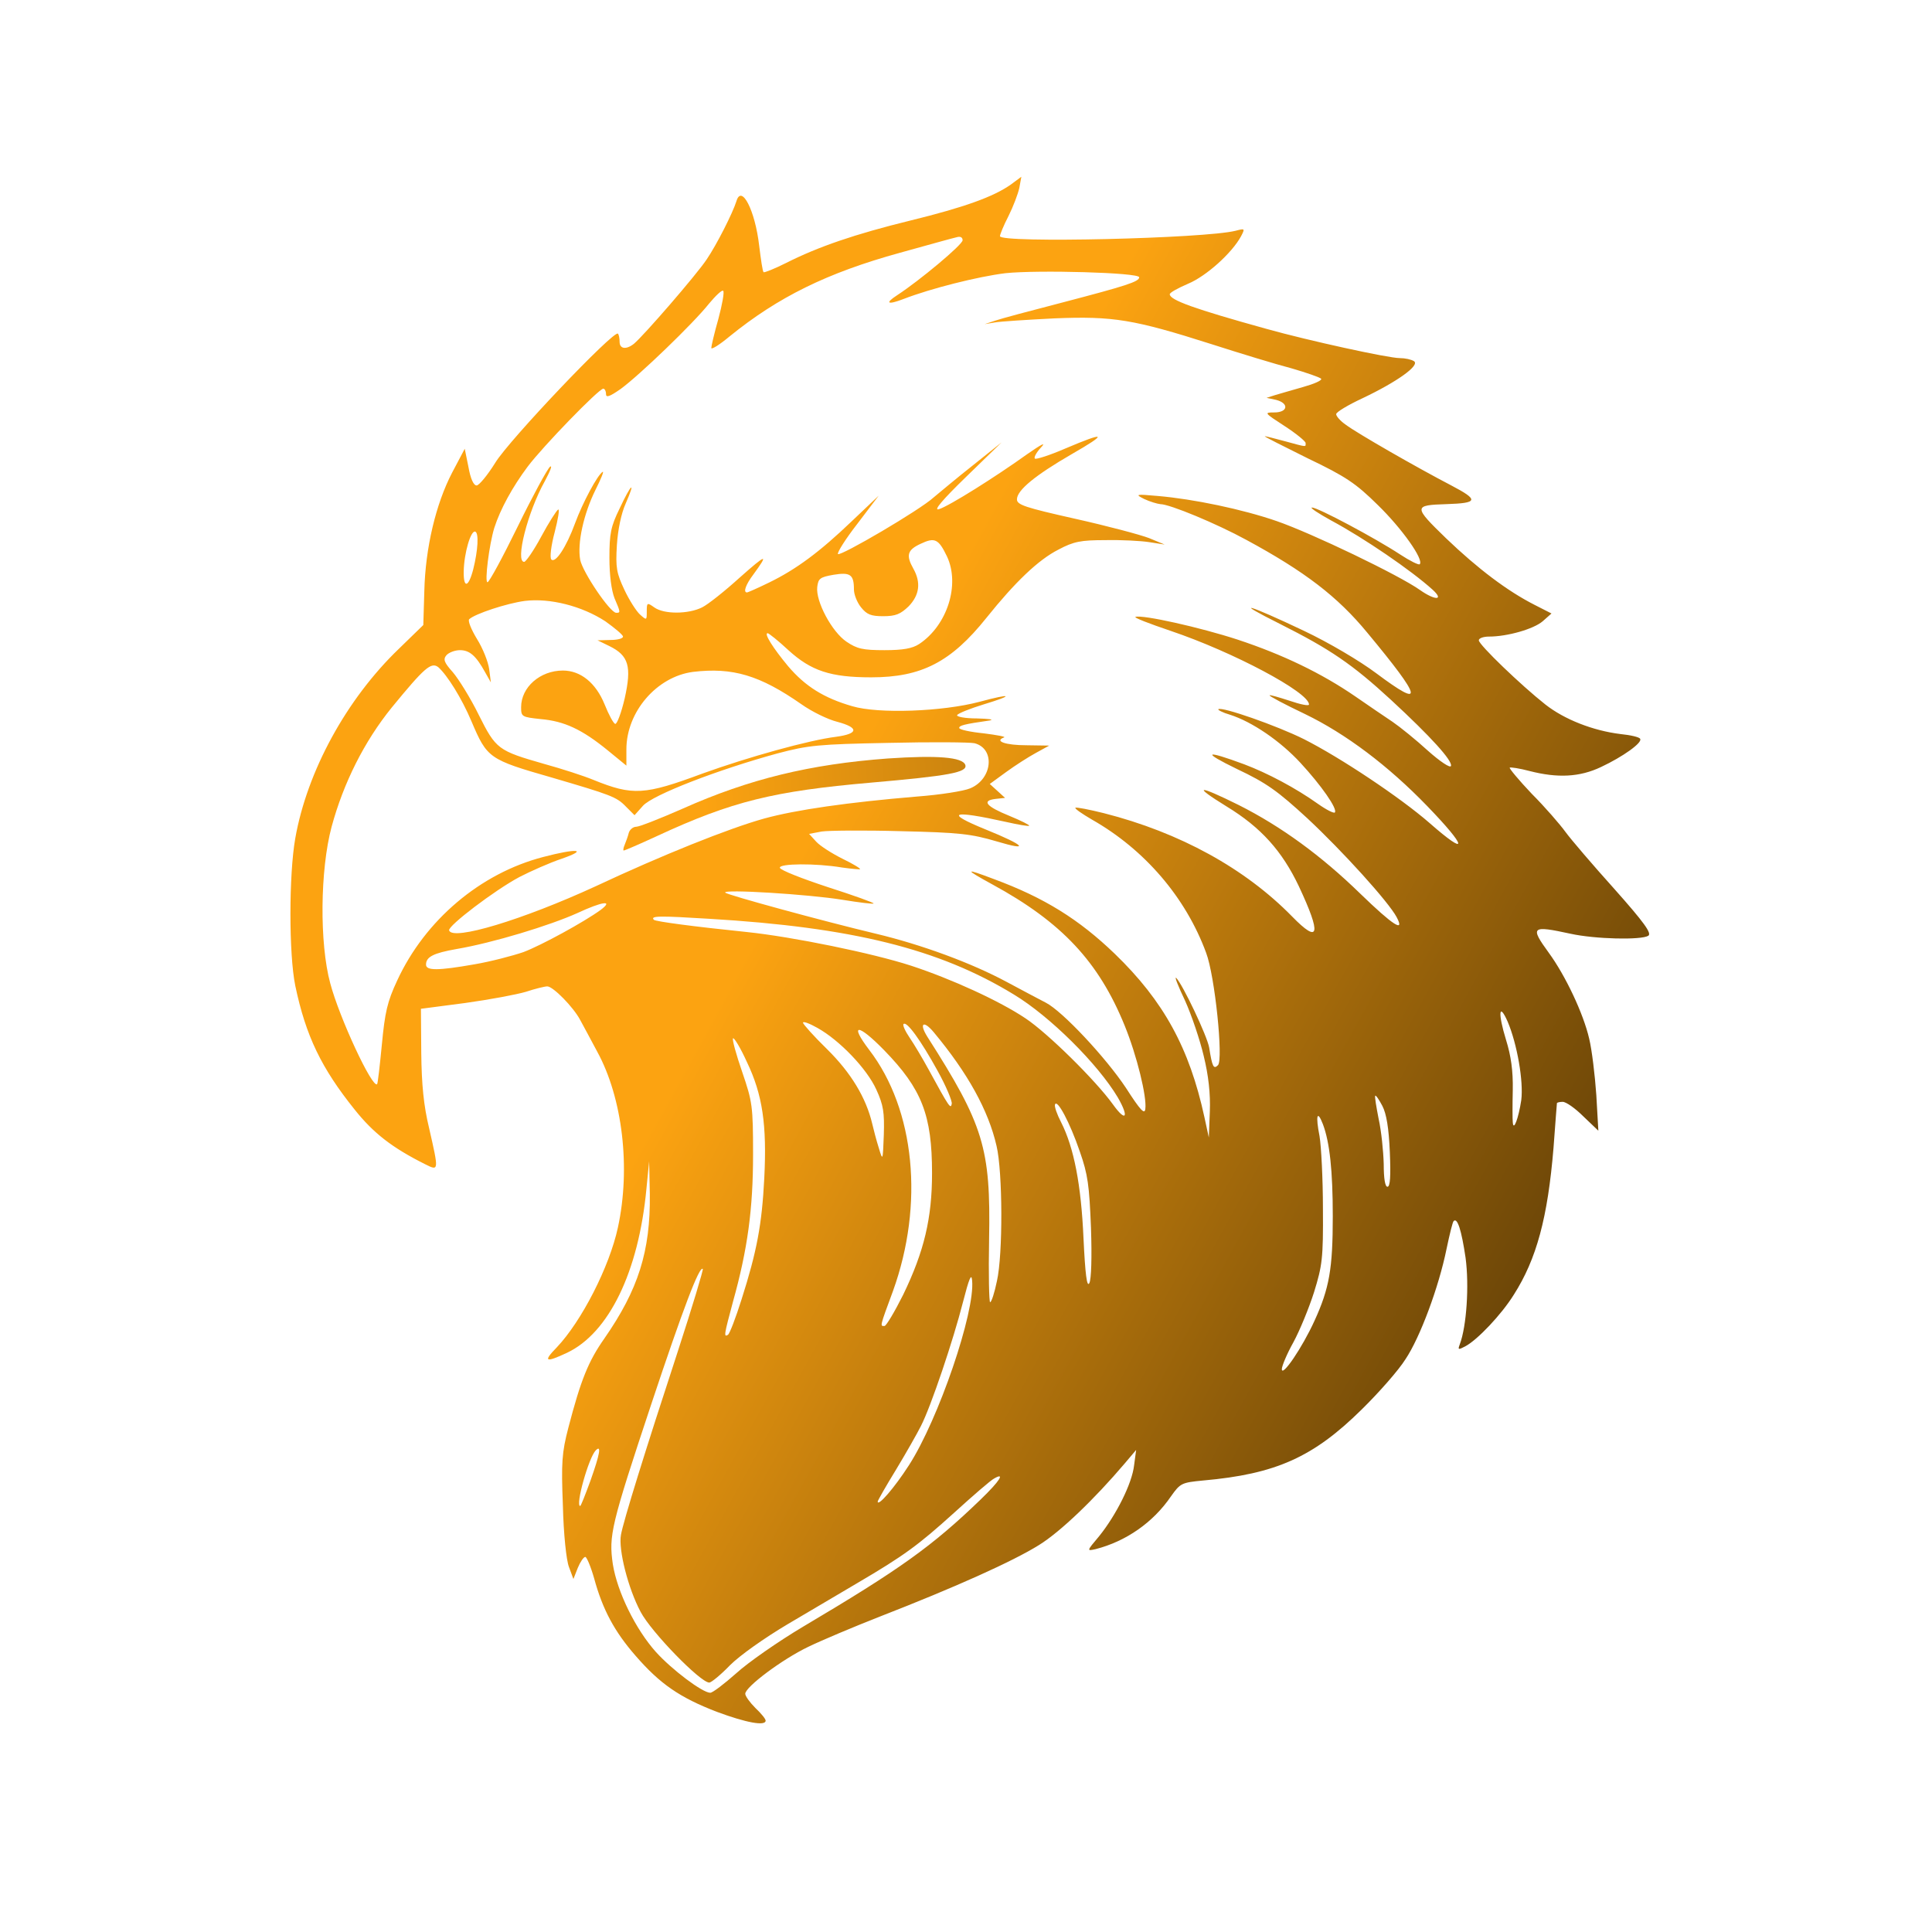 <svg width="1024" height="1024" viewBox="0 0 1024 1024" fill="none" xmlns="http://www.w3.org/2000/svg">
<path d="M379.88 907.28C360.26 899.72 349.82 892.52 336.86 877.58C325.7 864.8 319.4 853.1 314.9 836.54C313.1 830.24 310.94 825.2 310.22 825.2C309.32 825.2 307.52 827.9 306.26 830.96L303.92 836.9L301.58 830.6C300.14 827 298.7 812.96 298.34 798.02C297.44 775.16 297.8 769.94 301.22 756.8C307.88 731.24 311.84 721.52 320.3 709.46C338.3 683.54 344.78 663.2 344.42 632.96L344.06 615.5L342.62 630.08C338.48 674.18 322.64 706.58 300.5 717.02C288.98 722.42 287.72 721.7 295.1 714.14C308.24 700.28 323 671.48 327.5 650.6C334.34 619.1 330.02 582.02 316.52 557.36C312.92 550.7 308.96 543.14 307.52 540.62C303.92 533.78 293.12 522.8 290.06 522.8C288.8 522.8 283.58 524.06 278.72 525.68C273.86 527.12 259.46 529.82 246.5 531.62L223.1 534.68L223.28 558.08C223.46 574.82 224.54 585.98 227.42 597.86C232.64 620.72 232.64 620.72 225.44 617.12C207.8 608.3 197.9 600.56 188 588.14C170.36 566.18 162.08 549.08 156.5 522.44C153.08 505.7 153.08 463.76 156.5 444.32C162.8 408.68 183.68 370.52 211.4 343.88L224.36 331.28L224.9 313.28C225.44 290.42 231.02 267.02 239.66 250.46L246.32 237.86L248.3 247.58C249.38 253.7 251 257.3 252.62 257.3C253.88 257.3 258.38 251.9 262.52 245.24C269.72 233.36 325.34 174.86 327.5 176.84C328.04 177.38 328.4 179.36 328.4 181.16C328.4 184.94 331.82 185.48 335.96 182.24C341.18 177.92 369.08 145.7 374.48 137.6C379.88 129.68 388.34 112.94 390.32 106.64C393.02 97.46 400.22 111.5 402.38 130.22C403.28 137.42 404.18 143.9 404.72 144.26C405.08 144.62 410.48 142.46 416.6 139.4C433.7 130.76 453.14 124.1 482.48 116.9C511.1 109.88 526.58 104.3 535.76 97.82L541.34 93.68L540.26 99.62C539.54 102.86 537.02 109.52 534.5 114.56C531.98 119.42 530 124.28 530 125.18C530 128.96 638.72 126.44 654.92 122.3C659.78 121.04 659.96 121.04 657.8 125.18C652.94 134.18 639.26 146.42 629.72 150.38C624.32 152.72 620 155.06 620 155.96C620 159.02 632.96 163.7 671.3 174.32C693.8 180.62 735.92 189.8 741.86 189.8C744.74 189.8 747.98 190.52 749.42 191.42C752.84 193.58 740.42 202.4 722.24 211.04C714.5 214.64 708.2 218.42 708.2 219.5C708.2 220.58 710.36 223.1 713.24 225.08C719.18 229.58 751.22 247.94 769.22 257.3C783.98 265.04 783.44 266.66 766.7 267.2C749.06 267.74 749.06 268.46 766.52 285.38C783.26 301.4 798.92 313.28 813.5 320.66L822.32 325.16L817.64 329.3C812.78 333.44 798.92 337.4 789.2 337.4C786.14 337.4 783.8 338.3 783.8 339.38C783.8 341.72 806.3 363.32 819.08 373.4C829.16 381.32 844.28 387.26 858.86 389.06C864.26 389.6 868.94 390.68 869.3 391.58C870.74 393.56 860.12 401.12 848.6 406.52C837.26 411.92 825.56 412.46 810.8 408.68C805.4 407.24 800.54 406.52 800.18 406.88C799.82 407.24 805.04 413.54 811.88 420.74C818.9 427.76 826.82 436.94 829.7 440.9C832.58 444.86 844.28 458.54 855.62 471.14C871.46 488.96 875.6 494.72 873.62 495.98C869.84 498.32 845.54 497.78 832.4 494.9C811.7 490.4 810.8 491.12 820.88 504.98C829.7 517.04 839.24 537.2 842.3 550.52C843.74 556.46 845.36 569.96 846.08 580.4L847.16 599.3L839.24 591.74C834.92 587.42 830.06 584 828.26 584C826.64 584 825.2 584.36 825.2 584.72C825.2 584.9 824.3 595.52 823.4 608.3C820.34 645.38 814.4 667.34 802.34 686.24C795.86 696.68 783.08 710.18 776.6 713.6C772.82 715.58 772.64 715.4 773.72 712.52C777.32 702.98 778.76 681.38 776.78 666.62C774.62 652.04 772.46 645.2 770.48 647.18C769.94 647.54 768.32 654.2 766.7 661.94C762.56 682.28 752.66 708.92 744.92 720.44C741.32 726.2 730.88 738.08 721.7 747.08C696.14 772.28 676.34 781.28 637.64 784.7C626.3 785.78 625.58 786.14 620.72 792.98C611.18 807.02 596.78 816.92 580.76 821.06C575.9 822.14 575.9 822.14 582.56 814.22C591.56 803.06 600.02 786.32 601.1 776.6L602.18 768.5L596.24 775.52C580.04 794.6 562.04 811.88 550.7 818.9C536.84 827.54 506.42 841.22 466.64 856.7C452.42 862.28 435.32 869.48 428.3 872.9C414.44 879.56 395 894.14 395 897.74C395 899 397.52 902.42 400.4 905.3C403.46 908.18 405.8 911.06 405.8 911.96C405.8 915.02 395.36 913.04 379.88 907.28ZM390.14 886.94C396.44 881.18 412.46 870.02 425.78 862.1C477.08 831.68 494 819.62 519.74 794.78C530 784.88 532.88 780.2 526.94 783.62C525.14 784.52 515.6 792.8 505.7 801.8C486.8 818.9 479.24 824.48 454.4 839.06C445.94 844.1 429.38 853.82 417.5 860.84C405.08 868.22 392.12 877.4 386.9 882.62C382.04 887.66 377 891.8 375.92 891.8C371.24 891.8 345.14 864.98 339.56 854.36C332.9 841.94 327.68 821.24 329.12 813.5C330.38 806.3 341.9 769.22 359.18 716.48C366.92 692.72 372.86 672.92 372.5 672.56C370.7 670.76 362.06 693.62 345.32 743.84C323.72 808.82 322.64 813.86 324.8 828.98C327.14 843.74 336.86 863.54 347.66 875.6C356.12 884.96 372.32 897.2 376.46 897.2C377.72 897.2 383.84 892.52 390.14 886.94ZM312.92 784.88C317.96 770.66 318.86 765.62 315.8 768.68C312.02 772.46 304.82 798.2 307.52 798.2C307.88 798.2 310.22 792.26 312.92 784.88ZM481.76 776.6C497.42 752.3 516.86 695.42 515.24 678.68C514.88 674.54 513.62 677.6 510.38 690.2C505.34 710 493.46 745.46 488.06 755.9C486.08 759.86 480.14 770.3 474.92 778.94C469.52 787.76 465.2 795.32 465.2 795.86C465.2 798.74 474.02 788.66 481.76 776.6ZM696.68 700.1C704.6 682.82 706.4 672.38 706.4 644.66C706.4 620.54 704.78 605.42 701.18 595.88C698.12 587.96 697.22 591.2 699.38 602.18C700.28 607.58 701.18 624.86 701.18 640.7C701.36 666.98 700.82 670.76 696.5 684.8C693.8 693.26 688.94 705.14 685.52 711.44C682.1 717.56 679.4 724.04 679.4 725.66C679.4 730.16 690.2 714.32 696.68 700.1ZM393.02 688.76C401.12 663.38 403.82 649.16 405.08 624.5C406.52 596.24 404.18 580.22 395.9 562.94C392.48 555.38 389.06 549.8 388.52 550.34C387.98 550.88 390.14 558.8 393.38 568.16C398.78 584 399.14 586.16 399.14 611.9C399.14 640.7 396.26 662.12 388.52 689.84C383.84 707.3 383.48 708.92 385.82 707.48C386.72 706.94 389.96 698.48 393.02 688.76ZM478.7 686.24C489.86 663.2 494 645.56 494 621.8C494 591.02 488.6 577.16 468.62 556.64C454.76 542.42 449.9 542.24 460.7 556.46C485 588.14 489.86 638.36 473.3 684.26C466.1 703.7 466.46 702.8 468.8 702.8C469.7 702.8 474.2 695.24 478.7 686.24ZM528.38 679.04C531.62 664.82 531.44 621.08 528.2 607.4C523.88 588.5 512.9 568.7 494.9 547.1C489.5 540.62 486.98 542.24 491.48 549.44C521.36 596.24 525.14 608.48 524.24 656.9C523.88 675.26 524.24 690.2 524.78 690.2C525.5 690.2 527.12 685.16 528.38 679.04ZM578.24 650.78C577.34 628.28 576.62 622.52 572.3 610.28C567.08 594.98 560.24 582.2 559.16 585.44C558.8 586.52 560.24 590.66 562.4 594.8C569.24 608.3 573.02 627.92 574.28 656.36C575.18 675.26 576.08 682.46 577.34 680.12C578.42 678.32 578.78 666.26 578.24 650.78ZM736.64 610.64C736.1 597.86 734.84 590.3 732.68 586.16C730.88 582.74 729.26 580.4 728.9 580.76C728.54 581.12 729.44 586.52 730.7 593C732.14 599.48 733.22 610.1 733.4 616.94C733.4 624.68 734.12 629 735.38 629C736.82 629 737.18 623.6 736.64 610.64ZM464.48 577.52C459.44 566.36 444.86 551.24 433.16 544.76C429.02 542.42 425.6 541.16 425.6 542.06C425.6 542.78 431.36 549.26 438.38 556.1C450.98 568.52 459.08 581.84 462.32 595.7C463.04 598.76 464.48 604.34 465.74 608.3C467.9 615.5 467.9 615.5 468.44 601.46C468.8 589.58 468.26 585.8 464.48 577.52ZM638 559.7C636.02 551.24 631.52 537.92 628.1 530.36C624.5 522.8 622.34 517.4 623.42 518.3C627.02 522.08 639.8 549.08 640.88 555.2C642.5 565.46 643.22 566.9 645.56 564.56C648.44 561.68 643.94 517.22 639.26 504.98C628.46 475.64 606.68 450.26 578.78 434.42C573.56 431.36 569.6 428.66 569.96 428.12C570.5 427.76 577.16 429.02 585.08 431C625.4 441.26 659.96 460.34 684.8 485.72C699.38 500.66 700.46 495.44 688.4 469.7C679.58 451.16 668.42 438.56 650.06 427.4C631.7 416.06 634.76 415.88 656.54 426.68C679.04 438.02 700.28 453.5 720.98 473.66C738.44 490.58 744.74 494.54 740.24 486.08C735.92 477.98 711.62 451.16 692.9 433.7C677.24 419.3 671.3 414.98 655.64 407.6C636.74 398.42 638.54 397.34 659.42 405.08C671.84 409.76 686.78 417.68 698.66 426.14C702.98 429.2 706.94 431.18 707.48 430.64C709.1 428.84 700.28 416.24 689.3 404.36C678.68 392.84 663.74 382.58 651.86 378.8C648.08 377.72 645.38 376.28 645.74 375.92C647.36 374.3 677.06 384.74 691.1 391.76C710.36 401.48 742.22 422.72 757.7 436.22C778.4 454.4 777.86 449.36 756.44 427.22C735.74 405.8 713.24 388.88 691.64 378.44C681.02 373.4 672.56 368.9 672.92 368.54C673.1 368.18 677.96 369.62 683.54 371.42C689.3 373.4 693.8 374.3 693.8 373.4C693.8 366.92 653.48 345.5 620.36 334.34C609.2 330.56 600.74 327.32 601.82 326.96C605.6 325.7 636.2 332.54 656 339.02C679.94 346.94 700.46 356.84 718.28 369.08C725.12 373.76 733.94 379.88 738.08 382.58C742.04 385.28 750.5 392.12 756.8 397.88C763.28 403.64 768.68 407.24 769.04 405.98C769.94 403.28 758.6 390.68 737.18 370.88C716.66 351.98 704.96 344.06 678.5 330.74C652.22 317.6 661.58 320.3 691.1 334.34C704.42 340.64 720.8 350.36 729.44 356.84C755.18 376.1 753.92 370.52 724.76 335.42C708.92 316.16 691.46 302.84 660.5 286.1C645.02 277.64 620 267.2 614.96 267.2C613.34 267.02 609.56 265.94 606.5 264.5C601.46 261.98 601.82 261.8 613.7 262.88C632.6 264.5 658.52 269.9 676.7 276.2C695.42 282.68 741.5 304.82 752.66 312.74C760.58 318.32 765.62 318.32 759.32 312.56C747.98 302.3 722.96 285.2 705.5 275.84C698.66 272.06 693.98 269 695.42 269C698.48 269 728.9 285.2 742.04 293.84C747.26 297.26 751.94 299.6 752.48 299.06C754.82 296.72 743.12 280.16 730.16 267.56C718.64 256.22 713.42 252.62 693.08 242.9C680.12 236.42 669.86 231.38 670.4 231.2C670.94 231.2 675.8 232.46 681.2 233.9C693.08 237.14 692 236.96 692 234.8C692 233.9 686.96 229.76 680.84 225.8C670.04 218.78 669.86 218.6 675.44 218.6C682.64 218.6 683.36 213.74 676.34 211.94L671.3 210.86L675.8 209.42C678.32 208.7 684.98 206.72 690.74 205.1C696.5 203.48 700.64 201.68 700.28 200.78C699.74 200.06 692.54 197.54 684.44 195.2C676.16 193.04 657.26 187.28 642.14 182.42C600.92 169.28 589.94 167.48 558.98 168.74C544.58 169.46 530.36 170.36 527.3 170.9L521.9 171.8L527.3 170C530.36 168.92 546.56 164.6 563.3 160.28C596.96 151.46 603.8 149.3 603.8 146.96C603.8 144.44 549.8 143 532.88 144.8C518.3 146.6 493.28 152.9 478.88 158.48C470.42 161.72 468.8 160.82 475.46 156.5C487.34 148.76 510.2 129.68 510.2 127.34C510.2 125.72 508.94 125.18 507.14 125.72C505.34 126.08 491.84 129.86 476.9 134C438.38 144.62 412.46 157.4 386.72 178.28C381.32 182.78 377 185.48 377 184.4C377 183.5 378.62 176.48 380.78 168.92C382.76 161.54 384.02 154.7 383.3 154.16C382.76 153.44 379.34 156.68 375.74 161C367.46 171.44 338.84 198.98 328.94 206.18C323 210.32 321.2 210.86 321.2 208.88C321.2 207.26 320.48 206 319.76 206C317.42 206 287.72 236.6 279.62 247.4C271.7 258.02 265.22 269.72 261.98 279.8C259.28 288.62 256.76 308.6 258.38 308.6C259.28 308.6 266.48 295.28 274.4 279.08C282.32 262.88 290.06 248.66 291.5 247.4C292.94 246.32 291.68 249.56 288.8 254.96C279.62 271.34 272.96 297.8 277.82 297.8C278.72 297.8 282.86 291.86 286.82 284.48C290.78 277.1 294.92 270.62 295.82 270.08C296.72 269.54 295.82 274.94 294.02 281.96C292.04 289.34 291.32 295.64 292.22 296.54C294.38 298.7 300.14 290.06 304.82 277.28C308.78 266.48 316.7 251.72 319.4 250.1C320.3 249.56 318.5 253.88 315.62 259.64C309.32 272.42 305.9 287.9 307.52 296.72C308.78 303.2 323.36 324.8 326.6 324.8C328.94 324.8 328.94 324.62 325.7 317.06C324.08 312.92 323 304.82 323 295.64C323 282.86 323.72 279.08 328.4 269.54C334.52 256.4 337.22 254.06 331.64 266.84C329.3 272.06 327.5 280.52 326.96 288.98C326.24 300.86 326.78 303.74 330.92 312.56C333.44 317.96 337.22 323.9 339.2 325.7C342.8 328.94 342.8 328.76 342.8 324.08C342.8 319.4 342.98 319.22 346.76 321.92C351.98 325.7 364.94 325.52 372.14 321.92C375.38 320.3 384.38 313.1 392.12 306.08C406.34 293.48 407.6 293.12 399.32 304.46C395.36 309.68 393.74 314 395.9 314C396.44 314 401.66 311.66 407.6 308.78C422 301.76 434.42 292.58 451.52 276.2L465.74 262.7L454.4 277.64C448.1 285.74 443.6 292.94 444.14 293.66C445.58 294.92 487.7 270.26 494.9 263.6C497.96 261.08 507.14 253.34 515.6 246.68L530.9 234.44L512 252.8C499.4 265.04 494.54 270.8 497.6 269.9C503 268.28 527.84 252.62 544.4 240.74C552.14 235.34 554.66 234.08 551.78 237.14C549.26 239.84 547.82 242.54 548.54 243.08C549.08 243.62 556.46 241.28 564.74 237.68C586.34 228.5 587.42 229.58 567.98 240.74C548.72 251.9 539 259.82 539 264.68C539 267.56 543.32 269 569.78 274.94C586.7 278.72 604.34 283.4 609.02 285.2L617.3 288.62L609.2 287.36C604.7 286.64 594.26 286.1 585.8 286.28C572.84 286.28 569.06 287 560.96 291.32C550.34 296.72 538.1 308.42 522.8 327.5C504.08 350.9 488.42 359 461.78 359C440.18 359 429.92 355.58 417.86 344.6C412.46 339.56 407.42 335.6 406.88 335.6C404.72 335.6 409.76 343.52 417.68 353.06C426.86 363.86 436.76 369.98 451.7 374.3C465.56 378.44 499.58 377.18 519.2 371.96C536.48 367.28 537.92 368.36 521.18 373.4C514.16 375.56 507.86 378.08 507.32 378.98C506.78 379.88 511.46 380.78 517.76 380.78C524.06 380.96 527.12 381.32 524.6 381.86C510.74 383.84 508.4 384.56 508.4 385.82C508.4 386.72 514.34 387.98 521.54 388.7C528.56 389.6 533.42 390.5 532.16 390.86C526.76 392.84 533.06 395 544.04 395L556.1 395.18L548.9 399.14C544.94 401.3 537.92 405.8 533.24 409.22L524.6 415.52L528.56 419.12L532.7 422.9L527.66 423.44C520.1 424.34 522.62 427.4 535.04 432.44C541.16 434.96 545.84 437.3 545.48 437.66C545.12 438.02 539.72 437.12 533.42 435.68C504.26 429.2 500.3 430.64 522.44 439.64C543.32 448.1 546.2 451.34 528.2 445.94C514.7 441.98 508.58 441.26 477.44 440.54C458 440 439.1 440.18 435.5 440.72L428.84 441.98L432.62 446.12C434.78 448.46 441.08 452.42 446.48 455.12C452.06 457.82 456.2 460.34 455.84 460.7C455.66 460.88 451.34 460.52 446.3 459.8C432.44 457.46 412.64 457.64 413.36 459.98C413.72 461.24 425.24 465.74 438.92 470.24C452.42 474.56 463.4 478.52 463.04 478.88C462.68 479.24 455.3 478.34 446.48 476.9C428.84 474.02 382.76 471.14 384.38 473.12C385.64 474.38 435.68 488.06 464.3 494.9C488.42 500.66 514.88 510.38 533.6 520.46C542.06 524.96 551.42 530 554.3 531.44C563.12 535.94 586.16 560.6 596.78 576.62C604.52 588.68 606.68 590.84 607.04 587.78C607.94 581.48 602.54 559.34 596.06 543.5C582.38 509.84 562.76 488.78 526.04 468.8C510.92 460.52 511.1 459.98 526.76 465.92C553.58 475.82 571.94 487.34 590.84 505.52C616.76 530.54 630.44 555.56 638.36 592.1L640.7 602.9L641.24 589.04C641.6 579.68 640.52 569.96 638 559.7ZM806.3 583.1C807.56 573.2 804.14 553.4 799.1 541.52C794.42 530.9 793.88 537.02 798.2 551.06C800.9 559.7 801.98 567.62 801.8 577.7C801.62 585.62 801.62 593.36 801.8 594.8C802.16 600.02 804.86 592.64 806.3 583.1ZM592.46 581.66C581.84 563.84 556.46 538.64 537.38 527.12C497.6 502.82 451.52 491.48 375.92 486.98C349.64 485.36 344.42 485.36 346.58 487.52C347.48 488.42 367.82 491.12 395.9 494C420.02 496.52 462.32 505.16 482.84 511.82C504.26 518.84 529.82 530.54 543.5 539.72C555.2 547.46 580.76 572.66 589.94 585.44C596.78 594.98 598.58 592.28 592.46 581.66ZM496.88 567.44C488.06 551.42 480.5 540.98 478.88 542.78C478.34 543.32 479.78 546.56 482.12 549.98C484.46 553.4 488.96 560.96 492.2 566.9C503.18 587.06 503.9 587.96 504.44 585.08C504.8 583.64 501.38 575.54 496.88 567.44ZM202.4 553.58C204.02 536.48 205.28 530.9 210.5 519.74C225.26 487.7 254.6 462.86 287.9 454.22C305.72 449.54 312.2 450.08 297.8 455.12C291.32 457.28 281.24 461.78 275.3 464.84C262.16 471.86 237.32 490.76 238.04 493.1C239.66 498.86 277.1 487.52 315.8 469.7C350.72 453.32 386.18 439.1 404.9 433.88C421.82 429.2 449.54 425.24 486.08 422.18C498.14 421.28 510.74 419.3 514.16 417.86C526.04 413 527.66 396.8 516.5 393.92C513.98 393.38 493.64 393.2 471.14 393.74C433.52 394.46 428.48 395 412.1 399.32C380.42 407.96 346.04 421.28 340.82 427.04L336.32 432.08L331.64 427.4C326.78 422.36 323.72 421.28 292.4 412.1C259.1 402.56 258.2 401.84 249.92 382.4C244.7 369.98 236.96 357.74 232.28 353.6C228.5 350.72 224.9 353.96 207.62 375.02C193.04 393.02 182.06 414.98 175.76 438.2C169.64 461.06 169.28 499.94 175.04 521.18C179.9 539.54 197.36 576.98 199.88 574.64C200.24 574.28 201.32 564.74 202.4 553.58ZM251.54 511.1C260 509.66 271.7 506.6 277.46 504.62C287 501.02 309.68 488.6 318.32 482.3C325.52 476.9 319.22 477.8 306.08 483.92C291.32 490.58 261.08 499.76 242 503C229.76 505.16 225.8 507.14 225.8 511.28C225.8 514.52 232.1 514.52 251.54 511.1ZM372.5 409.94C396.44 401.3 428.66 392.3 443.24 390.5C455.12 388.88 455.3 385.64 443.78 382.58C438.74 381.32 430.28 377.18 424.7 373.22C402.74 357.92 388.34 353.6 367.28 356.12C348.02 358.64 332 377.36 332 397.16V405.8L322.1 397.7C308.42 386.54 299.06 382.22 286.64 381.14C276.56 380.06 276.2 379.88 276.2 374.84C276.2 364.22 286.28 355.4 298.34 355.4C307.7 355.4 315.8 361.88 320.48 373.4C322.64 378.8 325.16 383.48 326.06 383.66C326.96 384.02 329.3 377.9 331.1 370.16C334.88 353.24 333.26 347.48 323 342.44L316.7 339.38L323.54 339.2C327.14 339.2 330.2 338.48 330.2 337.4C330.2 336.5 325.88 332.9 320.84 329.3C308.42 321.2 291.5 316.88 278.18 318.5C268.64 319.76 251.72 325.34 248.66 328.22C247.94 329.12 249.74 333.62 252.8 338.66C255.86 343.52 258.74 350.72 259.28 354.68L260.18 361.7L257.12 356.3C252.26 347.48 248.84 344.6 243.8 344.6C241.1 344.6 237.86 345.86 236.6 347.3C234.8 349.46 235.34 351.08 240.02 356.3C243.08 359.9 249.38 369.98 253.7 378.8C262.88 397.16 263.96 397.88 288.44 404.9C297.62 407.42 309.32 411.2 314.54 413.36C335.42 421.82 341.54 421.46 372.5 409.94ZM487.16 341.36C502.1 331.46 508.94 309.86 501.92 294.92C497.42 285.56 495.44 284.66 487.88 288.26C480.86 291.5 480.14 294.38 484.1 301.4C488.24 308.78 487.34 315.44 481.58 321.38C477.26 325.52 474.74 326.6 468.08 326.6C461.6 326.6 459.44 325.7 456.38 321.92C454.22 319.22 452.6 315.08 452.6 312.38C452.6 304.46 450.62 303.2 441.8 304.64C434.6 305.9 433.7 306.62 433.16 311.12C432.26 318.68 440.9 334.88 448.64 340.1C454.22 343.88 457.28 344.6 468.8 344.6C478.7 344.6 483.56 343.7 487.16 341.36ZM250.82 301.76C253.34 291.68 253.88 282.5 251.9 281.78C249.56 280.88 245.96 293.12 245.78 302.84C245.6 312.02 248.3 311.48 250.82 301.76Z" fill="url(#paint0_linear_29_19)"/>
<path d="M331.1 447.74C331.82 445.94 332.9 443.06 333.26 441.44C333.8 439.64 335.6 438.2 337.22 438.2C338.84 438.2 349.82 433.88 361.7 428.66C397.16 412.82 429.38 405.08 470.42 402.02C496.88 400.22 510.2 401.3 511.64 405.44C512.9 409.4 503 411.2 461.78 414.8C410.12 419.3 387.98 424.7 348.38 443.06C339.02 447.38 331.1 450.8 330.56 450.8C330.2 450.8 330.38 449.36 331.1 447.74Z" fill="url(#paint1_linear_29_19)"/>
<defs>
<linearGradient id="paint0_linear_29_19" x1="444.5" y1="416.5" x2="1134" y2="796" gradientUnits="userSpaceOnUse">
<stop stop-color="#FCA311"/>
<stop offset="1"/>
</linearGradient>
<linearGradient id="paint1_linear_29_19" x1="1074.5" y1="365.5" x2="373.5" y2="433.5" gradientUnits="userSpaceOnUse">
<stop stop-color="#070606"/>
<stop offset="1" stop-color="#FCA311"/>
</linearGradient>
</defs>
</svg>
